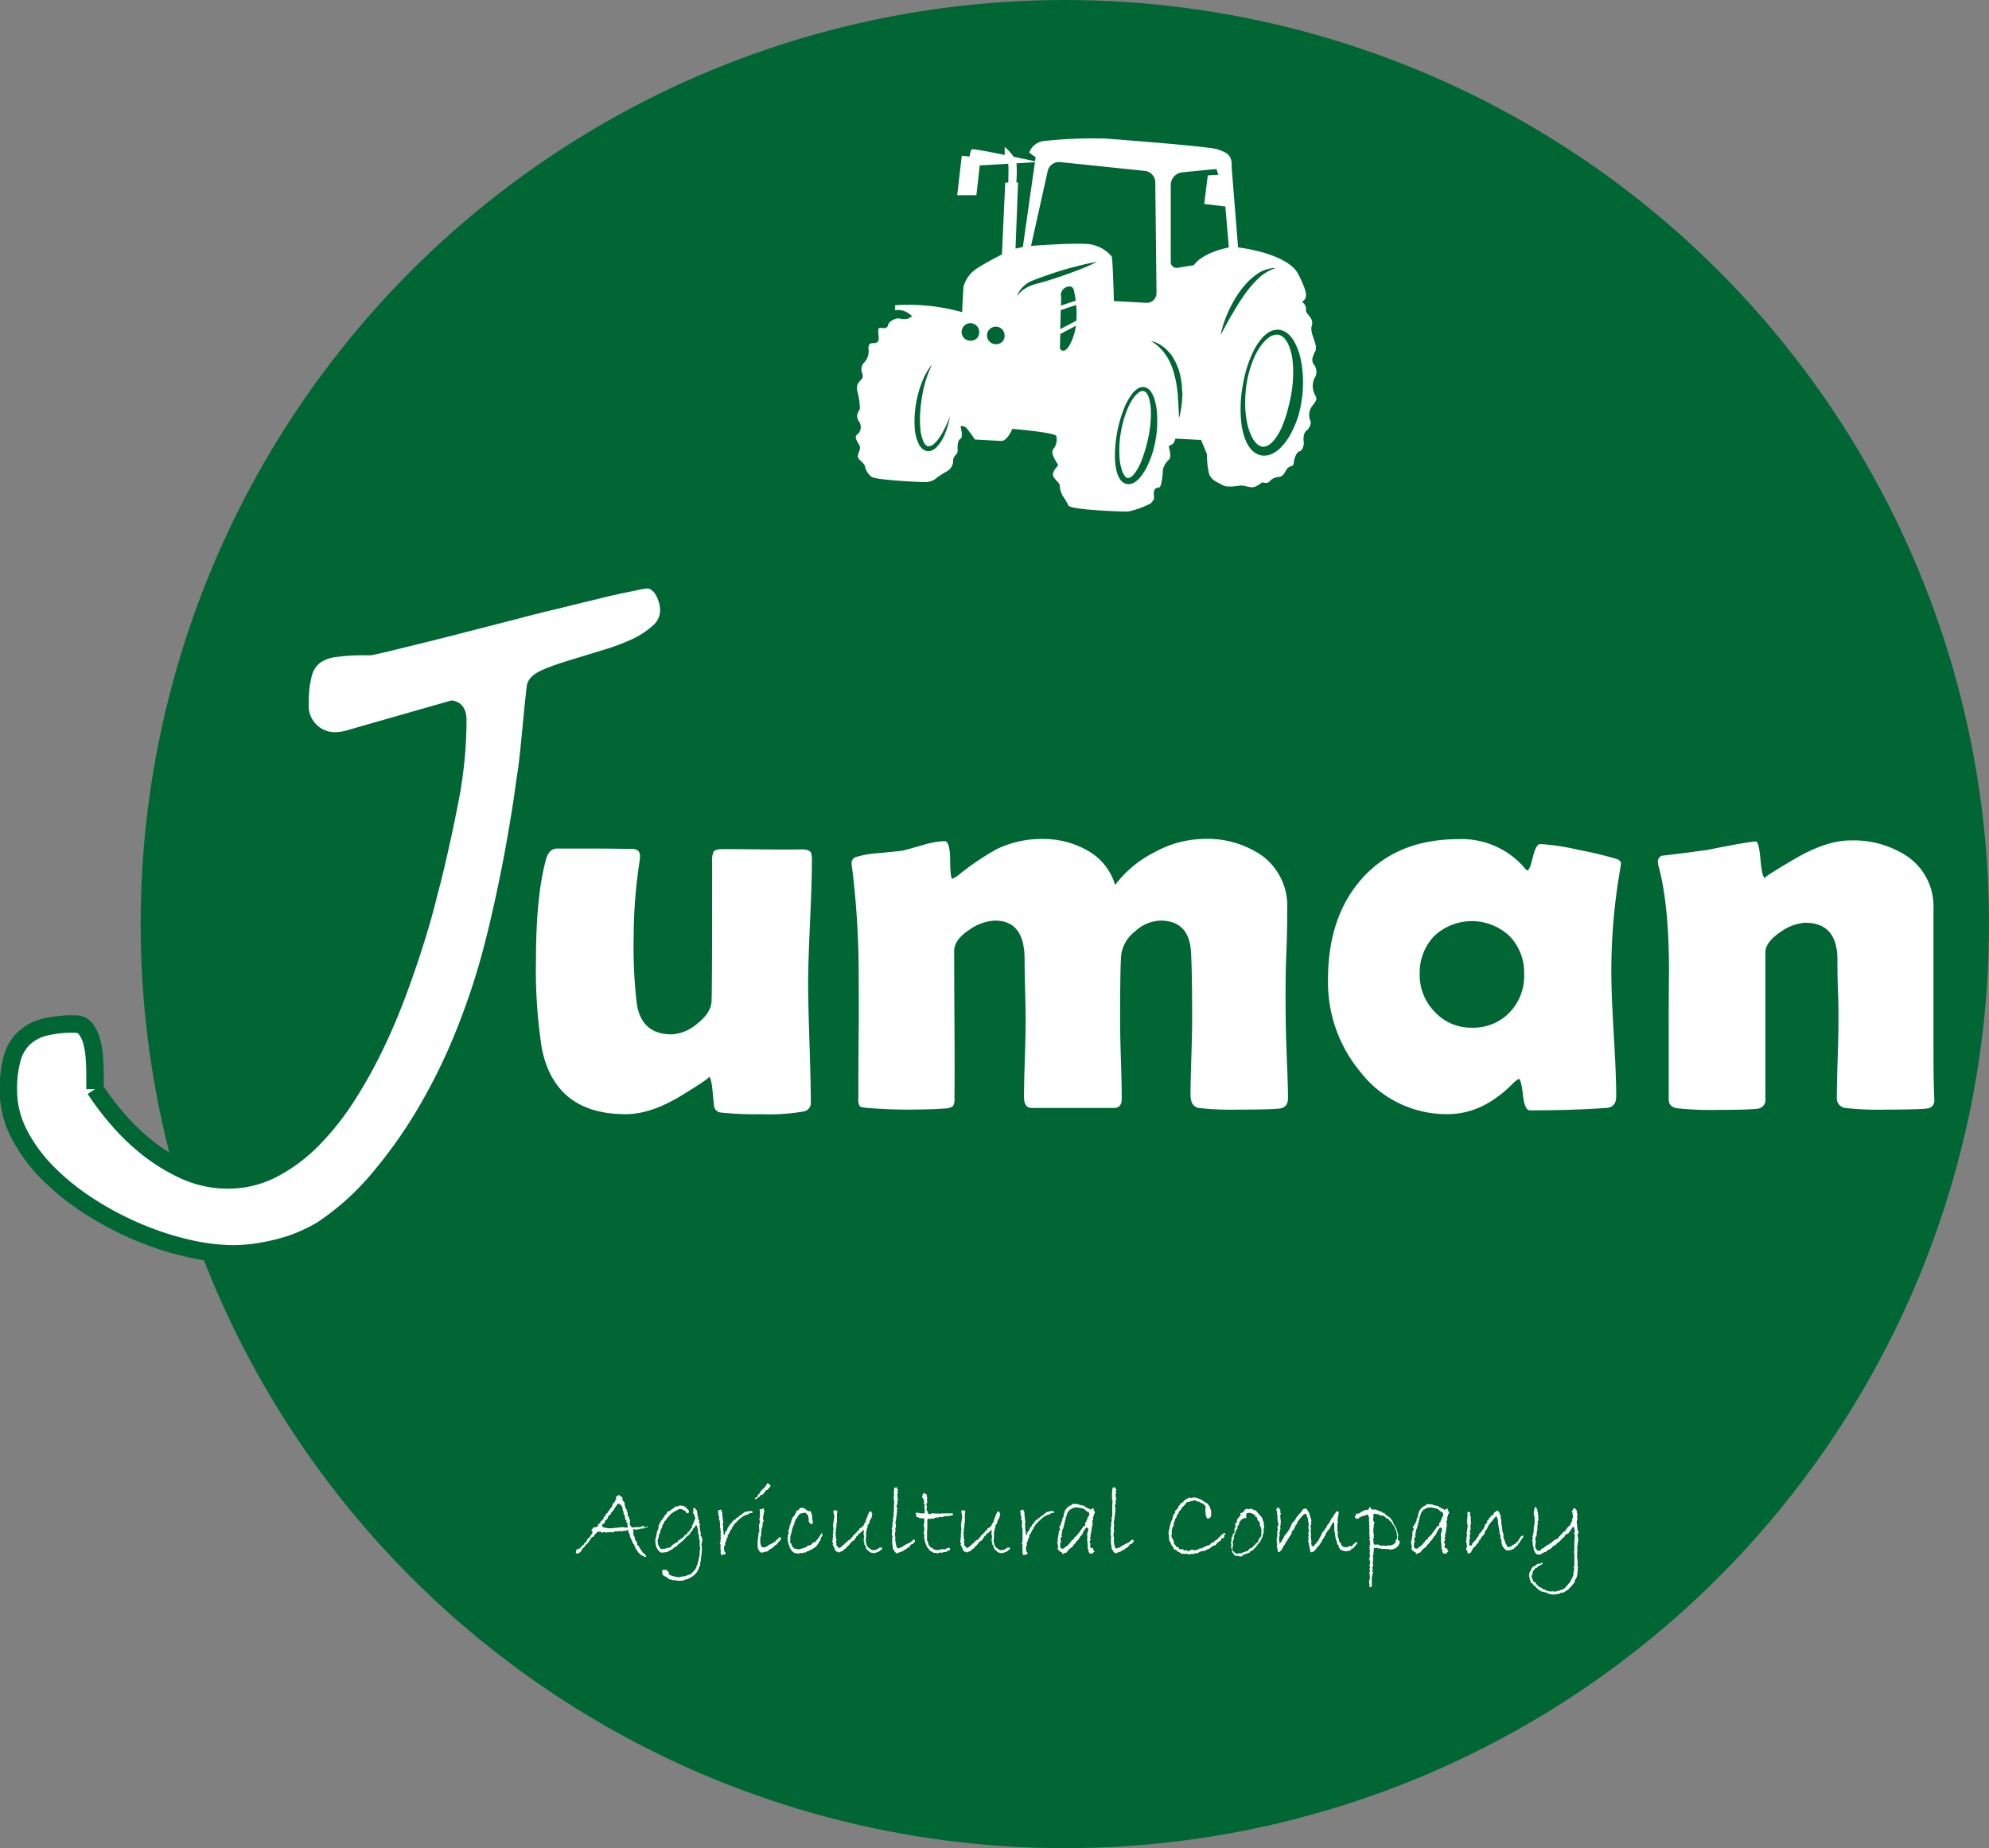 <svg id="Calque_1" data-name="Calque 1" xmlns="http://www.w3.org/2000/svg" viewBox="0 0 342.11 317.91"><rect x="0" y="0" width="342.11" height="317.91" fill="#808080" stroke="none"/><defs><style>.cls-1{fill:#063;}.cls-2,.cls-3{fill:#fff;}.cls-2{stroke:#063;stroke-miterlimit:10;stroke-width:3px;}</style></defs><circle class="cls-1" cx="183.15" cy="158.96" r="158.96"/><path class="cls-2" d="M131.45,438.15a2.12,2.12,0,0,1,1.79.88,6.23,6.23,0,0,1,1,2.15,14.23,14.23,0,0,1,.45,2.75c.08,1,.11,1.9.11,2.74v2.68a46.59,46.59,0,0,0,3.77,5,37.83,37.83,0,0,0,5.25,5.08,31.25,31.25,0,0,0,6.45,3.95,17.9,17.9,0,0,0,7.44,1.58,16.67,16.67,0,0,0,7.93-2,27.79,27.79,0,0,0,6.87-5.25,46.19,46.19,0,0,0,5.85-7.51,80.42,80.42,0,0,0,4.83-8.78c1.44-3,2.7-6.05,3.81-9.05s2.05-5.78,2.85-8.32,1.44-4.74,1.91-6.59.8-3.14,1-3.84q1.84-7.49,3.14-14.31a71.75,71.75,0,0,0,1.3-13.47c0-1.08-.32-1.69-1-1.83L178.75,389a9,9,0,0,1-2.4.43,6,6,0,0,1-6.27-6.56,18.18,18.18,0,0,1,.59-5.11,5.65,5.65,0,0,1,1.91-2.93,7.47,7.47,0,0,1,3.42-1.3,35.5,35.5,0,0,1,5.14-.32h1c1.13-.23,2.57-.56,4.33-1l5.89-1.45c2.16-.54,4.47-1.13,6.91-1.76l7.4-1.9q3.74-1,7.44-1.87c2.46-.61,4.78-1.18,6.94-1.69q.21-.07,1.41-.36l2.68-.6L228,362a11.18,11.18,0,0,1,1.76-.29,2.65,2.65,0,0,1,1.55.5,4.13,4.13,0,0,1,1.16,1.23,6.5,6.5,0,0,1,.74,1.69,6.36,6.36,0,0,1,.29,1.8,4.93,4.93,0,0,1-1.62,3.67,15.72,15.72,0,0,1-4.09,2.71,39.17,39.17,0,0,1-5.4,2L216.88,377c-1.69.52-3.14,1-4.33,1.52s-1.87,1-2,1.65c-.24,2.07-.47,4.37-.71,6.91s-.49,5-.77,7.26c-.1.56-.3,1.93-.6,4.09s-.73,4.79-1.27,7.89-1.2,6.5-2,10.19-1.66,7.32-2.65,10.89a121.78,121.78,0,0,1-4.26,12.48,99.65,99.65,0,0,1-6.28,12.9,82.09,82.09,0,0,1-8.21,11.73,45.82,45.82,0,0,1-9.94,9,27.6,27.6,0,0,1-3,1.55,25.43,25.43,0,0,1-3.7,1.34,37.52,37.52,0,0,1-4.23.92,28.66,28.66,0,0,1-4.4.35,35.14,35.14,0,0,1-7.93-1,50.78,50.78,0,0,1-8.57-2.82,54.78,54.78,0,0,1-8.28-4.4,42.08,42.08,0,0,1-7.09-5.71,27.28,27.28,0,0,1-4.93-6.73,16.43,16.43,0,0,1-1.83-7.55,19.8,19.8,0,0,1,.6-5.21,7.74,7.74,0,0,1,1.93-3.53,8.08,8.08,0,0,1,3.56-2A20,20,0,0,1,131.45,438.15Z" transform="translate(-118.46 -261.99)"/><path class="cls-3" d="M340,450.85c0,1.09-.47,1.7-1.4,1.82s-3.23.19-6.89.19a52,52,0,0,1-7.08-.28c-.93-.19-1.4-.95-1.4-2.29s.05-3.56.14-6.4.14-5,.14-6.4c0-5.44-.06-9.3-.19-11.6-.18-3.69-1.94-5.54-5.26-5.54a6.7,6.7,0,0,0-4.35,1.84,6.13,6.13,0,0,0-2.4,4.07q-.19,2-.19,11.46,0,2.19.14,6.64t.14,6.68c0,1-.45,1.54-1.35,1.54H295.9c-.87,0-1.31-.64-1.31-1.91q0-2.19.14-6.57c.1-2.92.14-5.12.14-6.61q0-1.73-.09-5.22c-.06-2.33-.09-4.08-.09-5.26,0-4.44-1.7-6.66-5.08-6.66a8.11,8.11,0,0,0-4.42,1.58q-2.61,1.72-2.61,3.63,0,4.24.05,12.67t0,12.62a2.32,2.32,0,0,1-.28,1.45,2.65,2.65,0,0,1-1.44.37c-1.4.12-3.6.19-6.61.19-2,0-4.18-.1-6.66-.28-.75-.07-1.19-.17-1.33-.33a2.67,2.67,0,0,1-.21-1.4c0-2.48,0-6.2.05-11.15s0-8.67,0-11.16a148,148,0,0,0-1.12-17.18,5.73,5.73,0,0,1-.09-.84,1.06,1.06,0,0,1,.65-1.07,16.17,16.17,0,0,1,3.87-.7c2.33-.22,3.71-.35,4.14-.42s1.54-.39,3.68-1a14.32,14.32,0,0,1,3.68-.65q.88,0,.93,3.24c0,2.16.16,3.24.38,3.24a5.19,5.19,0,0,0,1.07-.66,44.46,44.46,0,0,1,6.61-4.47,17.69,17.69,0,0,1,7.78-1.72,15.23,15.23,0,0,1,7.64,1.91,10,10,0,0,1,4.89,6,19.46,19.46,0,0,1,6.8-5.64,18,18,0,0,1,8.42-2.28,16.54,16.54,0,0,1,10,2.84,10.7,10.7,0,0,1,4.38,9.18c0,1.64,0,4.12-.14,7.42s-.14,5.79-.14,7.43c0,2,0,4.9.14,8.83S340,448.9,340,450.85Z" transform="translate(-118.46 -261.99)"/><path class="cls-3" d="M395.61,429.29c0,2.39.14,5.95.42,10.66s.42,8.26.42,10.62c0,1.25-.55,1.91-1.63,2q-5.77.42-13.23.42c-.59,0-1-.9-1.19-2.68s-.44-2.7-.72-2.73a4.68,4.68,0,0,0-1,.79q-5.2,5.26-11.17,5.27a18.74,18.74,0,0,1-15-7.18,24.12,24.12,0,0,1-5.63-16q0-10.76,5.82-17.32,6.06-6.79,16.58-6.8a14.22,14.22,0,0,1,11.55,5.12q.18.24.33.24c.28,0,.59-.76.95-2.26s.78-2.26,1.28-2.26a40.08,40.08,0,0,1,6.57,1,64.69,64.69,0,0,1,6.61,1.58c.47.19.7.43.7.74a9.09,9.09,0,0,1-.14,1A102.79,102.79,0,0,0,395.61,429.29Zm-15,.28a9,9,0,0,0-2.49-6.54,9.45,9.45,0,0,0-13,0,9.11,9.11,0,0,0-2.47,6.57,9,9,0,0,0,2.61,6.47,8.48,8.48,0,0,0,6.33,2.7,8.66,8.66,0,0,0,6.48-2.58A9,9,0,0,0,380.61,429.57Z" transform="translate(-118.46 -261.99)"/><path class="cls-3" d="M451.17,451.23a1.33,1.33,0,0,1-1.3,1.44c-.87.12-3.14.19-6.8.19a54.24,54.24,0,0,1-7.27-.28,1.7,1.7,0,0,1-1.4-1.91q0-2.19.14-6.62c.1-2.95.14-5.17.14-6.66,0-1.14,0-2.86-.09-5.14s-.09-4-.09-5.15q0-6.37-5.54-6.38a8.1,8.1,0,0,0-4.24,1.58q-2.61,1.77-2.61,3.5V451a1.52,1.52,0,0,1-1.44,1.72c-1.09.12-3.31.19-6.66.19a55.27,55.27,0,0,1-7.08-.28c-1-.16-1.45-.67-1.45-1.54q0-3.63,0-11t.05-11q0-11.6-1.82-18.21a3.43,3.43,0,0,1-.09-.69,1,1,0,0,1,.7-1q2.92-.33,7.82-1c4.94-1,7.71-1.45,8.34-1.45.34,0,.6,1.05.79,3.15s.45,3.14.79,3.14q-.51,0,5-3.24c3.67-2.16,6.9-3.23,9.66-3.23a16.72,16.72,0,0,1,9.87,2.79,10.42,10.42,0,0,1,4.43,8.94v14.86q0,3,0,9.06T451.17,451.23Z" transform="translate(-118.46 -261.99)"/><path class="cls-3" d="M258.11,410c0,2.34-.11,5.86-.32,10.54s-.33,8.2-.33,10.55.08,5.7.23,10.26.23,8,.23,10.21a1.5,1.5,0,0,1-1.15,1.61,35.08,35.08,0,0,1-7.4.48,56.92,56.92,0,0,1-7-.29,1.31,1.31,0,0,1-1.1-1.14l-.28-2.85c-.15-1.45-.37-2.18-.64-2.18.43,0-1.12,1.07-4.65,3.23s-6.72,3.23-9.61,3.23q-12.18,0-14.44-11.35a87.5,87.5,0,0,1-1-15.3q0-10.83,1.7-17.1c.34-1.29,1-1.94,1.89-1.94q2.12,0,6.44,0c2.88,0,5,.05,6.44.05.95,0,1.42.41,1.42,1.24a8,8,0,0,1-.09,1,87.79,87.79,0,0,0-1,13.11A81.65,81.65,0,0,0,228,434.7q.82,5.22,6,5.22a7.34,7.34,0,0,0,4.39-1.85q2.37-1.86,2.46-3.85.1-1.75.1-23.84a3.94,3.94,0,0,1,.23-1.85q.27-.48,1.65-.48,2.25,0,6.78.05t6.79,0c.92,0,1.45.23,1.61.71A5.29,5.29,0,0,1,258.11,410Z" transform="translate(-118.46 -261.99)"/><path class="cls-3" d="M229.85,524.61a.17.17,0,0,1-.12.18l-.29-.09-.33.25-.38-.05a.9.9,0,0,1-.5.16q-.21,0-.27.09a1.13,1.13,0,0,0-.41-.09c-.13,0-.21,0-.24.13a.38.38,0,0,0,.13.16l-.05.18.05.61.23.34,0,.33.4.58-.06.26.27.25.41.71a2.26,2.26,0,0,1,.38.53l.33.17.12.28.13.1-.24.17-.29-.22H229l-.24-.19h-.18l-.16-.31-.18-.08a2.24,2.24,0,0,0-.46-.67v-.18l-.17-.15,0-.28-.27-.29-.38-.9-.12-.16-.06-.45a2.17,2.17,0,0,0-.23-.41v-.38h-.21l-.24.16-.36-.07-.25.15-.09-.08-.2.12,0-.12a.48.48,0,0,0-.18,0,.93.93,0,0,1-.29.05l-.23,0h-.31l-.31.21-.32-.07-.45,0v.09l-.16-.09-.22.12-.16-.12h-.29l-.29.12-.24-.25-.12.1-.25-.1a2.64,2.64,0,0,0-.83.92l-.29.07a11.2,11.2,0,0,1-.77,1.12l-.16.09-.5.65h-.1l-.43.7-.47.29-.36-.1.07-.15v-.26l.14-.16-.07-.12.33,0,.22-.13a.6.6,0,0,0,.36-.45.51.51,0,0,0,.43-.41,1.22,1.22,0,0,0,.58-.81l.25-.09.58-.9v-.26a.57.57,0,0,1-.19-.26l.35-.31v-.13l.41,0,.24-.14,0,.07.24-.32c-.06,0-.08,0-.08-.08s.08-.1.25-.21l.07.1a1.35,1.35,0,0,1,.19-.51l-.06,0,.21,0,.07-.23c.15,0,.22-.08.22-.19V523c.29-.25.44-.47.44-.68v0l.23,0L223,522l.12,0,.18-.37.13.08-.09-.19c.17,0,.27-.13.29-.34l.12.07v-.36h.12v-.26l.21-.18a.62.62,0,0,0,.21-.39l.2-.2-.12-.28c.16-.22.32-.33.46-.33h0l.1-.16.13.18a.7.7,0,0,0,.15.12l.3.15,0,.45a1,1,0,0,1,.23.36l.15.06,0,.39.14.54.24.41.16.58,0,.38.26.34-.07.14.19.22v.27l0,.25a.32.32,0,0,1-.07.18c.18.43.39.65.63.65l.34-.07h.41a1.56,1.56,0,0,0,.33,0,.57.57,0,0,0,.36-.11c.08-.07.13-.1.16-.1a1.17,1.17,0,0,1,.32.16Zm-3.42-.45a.76.76,0,0,0-.29-.4l.1-.25-.24-.12-.07-.69-.22-.34,0-.29-.12-.25v-.09h-.05l0-.39a.39.39,0,0,0-.09-.19l-.13-.2a.61.61,0,0,0-.14-.13l-.34-.18-.2.1-.13.21-.43.62-.1.2a3.32,3.32,0,0,1-.42.46l-.07.29-.38.2c-.09.46-.27.72-.54.79l-.17.54-.36.14v.19l-.05.23a1.71,1.71,0,0,1,.45.18l.22,0,.36.09a.41.41,0,0,0,.16,0,1,1,0,0,0,.25,0h.07l.14,0a.78.78,0,0,0,.21,0l.23-.06.71-.05.57-.08c.37,0,.6.08.7.08.28,0,.41-.06.41-.18a.57.57,0,0,0-.15-.31Z" transform="translate(-118.46 -261.99)"/><path class="cls-3" d="M239.29,526.81l-.15.68,0,.16-.07.09a.79.79,0,0,1,.11.38l0,.18,0,.36a6.24,6.24,0,0,1-.08.85c-.05.35-.08.58-.09.7l0,.26a2.07,2.07,0,0,1-.19.49h.09l0,.27-.11.14a1.24,1.24,0,0,0-.12.3,1.59,1.59,0,0,1-.15.39c-.06.11-.13.23-.22.37a1.58,1.58,0,0,1-.31.36l-.47.4-.27.13a.6.6,0,0,1-.33.18l-.09.11-.65.12h0l0,.06a1.46,1.46,0,0,1-.58.11h-.64l-.47-.11-.29.06-.13-.12-.52-.07-.21-.19a2.31,2.31,0,0,0-.45-.29.86.86,0,0,1-.57-.58l.07-.09-.07-.33a.19.19,0,0,1,.15-.08c0-.05.07-.07.11-.07l.21,0,.42.05,0,.19a.5.5,0,0,1,.26.1.28.28,0,0,1,0,.15l0,.09c0,.14.05.21.16.23s0,.12,0,.12l.12,0,.76.24.2,0,0,.07H235a.89.89,0,0,1,.31.06,2.17,2.17,0,0,1,.95-.2.65.65,0,0,0,.29-.14c.22,0,.35-.08.4-.15H237a.35.35,0,0,0,.17,0,.49.49,0,0,0,.15-.1l.6-.64.34-.51,0-.24.2-.29,0-.27.1-.22.1-.53.14-.53V529a1.39,1.39,0,0,1,.13-.65l-.12-.39V527l-.12-.34v-.54l-.16-.38,0-.61-.22-.67a.21.21,0,0,0-.13-.05c-.07,0-.15.06-.23.18l0,.18-.24.11-.14.34-.22.23-.33.53-.43.3-.51.58q-.22.21-.42.36c-.12.11-.25.21-.38.31a1.23,1.23,0,0,0-.24.2l-.08.13a1,1,0,0,1-.24.18l-.29.13-.16.17a1.86,1.86,0,0,1-.39.25.24.24,0,0,1-.23.12h-.05a1.16,1.16,0,0,1-.79.31l-.25,0-.15.09a1,1,0,0,0-.38-.09,2.43,2.43,0,0,1-.74-1.08l-.11-.7,0-.45.2-.69,0-.21.07-.3a1.94,1.94,0,0,1,.17-.45,1,1,0,0,0,.11-.44v-.29l.37-.7.1-.13a2.78,2.78,0,0,0,.31-.47l.19-.21a.87.87,0,0,1,.3-.42.63.63,0,0,0,.23-.41.61.61,0,0,1,.37-.16.49.49,0,0,0,.38-.34l.13,0,.32-.23a.46.46,0,0,1,.33-.2.43.43,0,0,1,.14,0l.53-.2.33.07h.24l.18.13h.11a2,2,0,0,0,.34.37,2.49,2.49,0,0,1,.34.36.77.77,0,0,1-.11.42h-.28l-.24-.38c-.22-.09-.34-.16-.38-.23l-.09,0a1,1,0,0,0-.37-.12,1,1,0,0,0-.62.24l-.12,0,0,.13h-.16l-.23.05c-.07.17-.17.25-.31.25a1.44,1.44,0,0,1-.34.29l-.11.23-.17,0V523h-.16l-.29.5-.24.17-.1.32-.25.38a1.13,1.13,0,0,0-.06.41l-.19.21-.21.81-.17.2v.33l-.22.74.08.24,0,.35a.55.55,0,0,1,.14.27.34.34,0,0,0,.19.25l.05.18a.54.54,0,0,1,.24.11.57.57,0,0,1,.25-.06l.18,0,.22,0c.08-.1.36-.17.86-.23.06-.06.13-.15.21-.25a.85.85,0,0,1,.24-.23l.3-.2a1.68,1.68,0,0,1,.26-.15c.21-.05.31-.17.31-.34.3-.11.46-.24.5-.37l.14,0a.83.83,0,0,0,.19-.14,3.05,3.05,0,0,0,.4-.52l.11.07.07-.16.2-.07a.22.22,0,0,1,0-.09.3.3,0,0,1,.1-.22l.13,0a.16.16,0,0,0,.08-.1l.06-.13.35-.45h.07l0-.36a4.28,4.28,0,0,0,.48-1.15l.13,0-.09-.28-.06-.29a.85.85,0,0,0-.12-.27l-.18-.31.11-.28-.08-.33c.06-.12.13-.18.2-.18l.1,0a1.38,1.38,0,0,1,.19.3l.18.09,0,.33.08.23a.77.77,0,0,1,0,.19.73.73,0,0,0,.07.25.86.86,0,0,1,.06.25s0,.07-.06.07a1.8,1.8,0,0,0,.23.46l-.05.36a.92.92,0,0,1,.2.33.35.35,0,0,1-.11.22l0,.23.13,0-.06.24.07.46a1,1,0,0,1,.09.4l0,0a1.22,1.22,0,0,0,0,.42l.12.09Z" transform="translate(-118.46 -261.99)"/><path class="cls-3" d="M247.91,522l0,.21-.53.08-.34.25-.23,0-.29.17-.29.13a1.11,1.11,0,0,1-.34.23v.09l-.27.13-.18.29h-.2l-.09.28-.2.13a.55.55,0,0,0-.2.2l-.17.32c-.14.07-.22.23-.24.49l-.09,0,0,.12-.14.08-.12.31a.82.82,0,0,0-.19.41l-.17.07v.38a.77.77,0,0,0-.09.2l0,.06-.18.07.05.14a2.18,2.18,0,0,1-.27.65l.09.23L243,528a1,1,0,0,1,0,.27l0,.29.08.32.08.1.13.13a.8.8,0,0,1-.22.31l-.23-.09,0,.16-.39-.07v-.24l-.06-.15.06-.29-.06-.13,0-.61,0-.42c-.08,0-.12-.06-.12-.1a.43.43,0,0,1,.12-.22V527a2.28,2.28,0,0,0,0-.3l.07-.09-.07-.34.05-.28-.05-.16.05-.49-.09-.14.05-.16-.1-.36,0-.29a2.5,2.5,0,0,0,0-.32l0-.09-.1-.61-.14-.09.14-.31a1,1,0,0,1-.19-.6v-.24a.44.44,0,0,1-.1-.17,1,1,0,0,1,.44-.29l.14,0a.88.88,0,0,0,.19.42l0,.45.18,1.36a.31.31,0,0,1-.11.23l.09.38,0,.28,0,.29,0,.22.13.28-.08.05.06.41.14,0,.06-.35a1.27,1.27,0,0,1,.21-.32.57.57,0,0,0,.23-.45v-.1l.12-.06s0,0,0-.06,0-.07.06-.07h.06l.1-.35.27-.19,0-.1h.12l0-.2.27-.13,0-.22.26,0a.89.89,0,0,0,.26-.34l.17,0a1.72,1.72,0,0,1,.32-.32.1.1,0,0,0,.09-.06l.29-.15.07-.14.16-.08a1.54,1.54,0,0,1,.63-.35H247a.37.37,0,0,0,.26-.09l.15.06a.4.4,0,0,1,.21-.09C247.78,522,247.9,522,247.91,522Z" transform="translate(-118.46 -261.99)"/><path class="cls-3" d="M251,517.63a.71.71,0,0,1-.3.3V518l-.16.18c0,.07-.1.1-.14.1l-.1,0-.48.58-.13.19-.43.13-.22.33-.2.09a1.56,1.56,0,0,0-.39.34l-.11-.07,0-.22.42-.18c0-.3.13-.46.22-.5s.14-.06.14-.08v-.07l.08-.05,0,0,0-.13h.07l-.07-.16h.28v-.26l.14,0,.08-.14.15-.06.13-.23s.08,0,.1-.11h.11l0-.18a.69.69,0,0,0,.22-.36A.69.69,0,0,1,251,517.63Zm1.79,9,0,.18-.16.12-.07.22-.25.07a.87.87,0,0,1-.26.45l-.22.08-.19.21a1.51,1.51,0,0,0-.31.32h-.12a.51.51,0,0,1-.39.21,1.83,1.83,0,0,0-.22.28,1,1,0,0,1-.34.13l-.26,0-.07.11h-.29l-.16.12-.45-.33-.25-.58,0-.93,0-.19.17-1.48.12-.08-.05-.93a1.06,1.06,0,0,1,0-.31,1.92,1.92,0,0,0,.1-.4l.07,0a1,1,0,0,0-.13-.5l.07-.24v-.33l.09-.12a2.15,2.15,0,0,0-.06-.29,1,1,0,0,1,0-.17c0-.1,0-.15.07-.15s0,0,0,0a1.38,1.38,0,0,1-.12-.36c0-.09,0-.13.12-.13a.33.33,0,0,1,.12,0,.34.34,0,0,0,.14,0l.08,0c0-.1.05-.15.13-.15s.11,0,.12,0,0,.14,0,.34l.2.09-.16.2-.19,1.15.15.29a.41.41,0,0,1-.16.34l-.06.23.06.2-.21.74v.09l-.08.6v.43l-.14.29,0,.25,0,.41a1.89,1.89,0,0,0,.15.81v.09l.15.11.19,0,.21.08.25-.12a.82.82,0,0,1,.31-.13l.13-.12,0,0,.11-.14.18,0a1,1,0,0,1,.45-.24.3.3,0,0,1,.25-.14l.11-.17.2,0,0-.19h.08l0-.1.38-.19,0-.22.35,0Z" transform="translate(-118.46 -261.99)"/><path class="cls-3" d="M259.92,526.19l-.29.31a.78.78,0,0,1,0,.24.66.66,0,0,1-.06.2,1,1,0,0,1-.13.16,2.1,2.1,0,0,0-.18.31,1.94,1.94,0,0,1-.21.34,3.33,3.33,0,0,1-.25.28,2.37,2.37,0,0,1-.3.23,1.74,1.74,0,0,0-.44.31l-.15,0a1.16,1.16,0,0,0-.34.22l-.2,0-.41.3-.14-.08-.38.17-.36-.09-.11.13-.22,0-.21,0-.06-.06-.25,0a.71.71,0,0,1-.25-.11l-.29-.24-.26-.4a.65.65,0,0,1-.19-.48v-.07l-.19-.31v-.27l-.08-.11,0-.36-.07-.29.12-.28-.08-.13.18-.29-.05-.38,0-.16a.75.75,0,0,1,.17-.36l0-.41.13-.11-.05-.11.12-.18a6.29,6.29,0,0,1,.38-1.13l.31-.31.09-.22.14-.24a1,1,0,0,1,.18-.4.56.56,0,0,0,.36-.15q0-.3.54-.3a1.52,1.52,0,0,1,.34.09.51.51,0,0,1,.34.29c.18,0,.27.07.27.19l.52,0,0,.17.11.12,0,.21.13.17,0,.23,0,.13,0,.36.09.12v.19l.05.38-.36.19-.37-.45,0-.58-.07-.21v-.22l-.21-.25a1.6,1.6,0,0,0-.41-.32l-.24.11h-.22a.77.77,0,0,0-.38.14,1.69,1.69,0,0,0-.41.53,1.48,1.48,0,0,1-.38.49l0,.26-.15.12v.36l-.17.24-.07.25a1.4,1.4,0,0,0-.15.42q0,.23-.09.24l0,.29-.16.38,0,.27-.07,0V527h0l0,.16-.08.07.26.31a1,1,0,0,1,.1.29l-.06,0,.19.26.14.05,0,.18,1,.22a.31.31,0,0,1,.22-.13l.19,0a.47.47,0,0,1,.24-.12l.14,0,.12-.07a.73.73,0,0,1,.34-.09c.1-.2.23-.3.38-.3h.14c.31-.12.46-.24.46-.34a.37.37,0,0,1,.38-.19h.07c.49-.55.72-.84.7-.89a1.13,1.13,0,0,0,.31-.5l.16-.11v-.23C259.87,525.77,259.92,525.93,259.92,526.19Z" transform="translate(-118.46 -261.99)"/><path class="cls-3" d="M269.75,528.19H270c.13,0,.19,0,.19.14s-.06.17-.19.27l-.13.07-.09.1a1.31,1.31,0,0,1-.31.19l-.29.09c-.07.07-.26.1-.59.1l-.26-.07a.85.85,0,0,1-.28-.12l-.59-.53-.13-.55-.18-.17v-.09a.88.88,0,0,0-.12-.46l0-.43c0-.21.07-.34.07-.38a.83.83,0,0,0-.11-.4l.06-.8-.21.1-.12.19-.17.12a.48.48,0,0,0-.17.21l-.16,0a.45.45,0,0,0-.2.36.56.56,0,0,0-.34.31,1,1,0,0,1-.27.41.8.8,0,0,1-.31.25.38.38,0,0,0-.16.11l-.52.63h-.06l-.42.5-.33.19-.15.23a4.78,4.78,0,0,0-.74.3l-.27-.17h-.12c-.07,0-.11,0-.11-.09a.31.31,0,0,1,0-.11l-.19-.1a.38.38,0,0,1,.06-.19l-.23-.23.14-.18h-.2l-.13-.34.13-.11-.16-.24c0-.29,0-.44.06-.46v-.31a1.28,1.28,0,0,1,.09-.38l-.14-.1a.69.69,0,0,0,.14-.35.7.7,0,0,0-.08-.29c.07,0,.1-.12.1-.28a1.06,1.06,0,0,0,0-.23l-.07-.6.22-1.26c0-.22,0-.44-.09-.68l-.07-.31c0-.19.1-.28.3-.28l.27.07.13.16-.08.37,0,.91,0,.57-.12.29.07.18-.07.27v.24c-.05,0-.06,0-.05.11a.36.36,0,0,1,0,.11.35.35,0,0,1-.07.21l.12.15-.17.22.1.16-.05.24.05.29v.34l.11.13-.09.43a.56.56,0,0,0,.11.27l-.06.19.09.26a1.74,1.74,0,0,1,.38.34.6.6,0,0,0,.34-.18,2.52,2.52,0,0,1,.38-.3s0,0-.07,0c.19-.09.29-.19.29-.29a1.11,1.11,0,0,0,.29-.07l0-.22.18-.07a1,1,0,0,1,.6-.34l0-.18.32-.27a.37.37,0,0,1,.38-.36l.07-.24.16-.07.23-.34h.11v-.11l.17-.09.1-.25a3.26,3.26,0,0,1,.43-.2l.07-.2.14,0v-.11l.07,0c0-.29.13-.43.3-.43l-.05-.06.33-1h.08v-.24h0s.14-.22.31-.66l.32,0,0,.07.18.34-.14.67-.27.4-.18.66-.23.16v.4l-.13.25,0,.29-.12.13,0,.79-.07,1,.06.11,0,.14h.05v.27a1.56,1.56,0,0,1,.29.54l.26.06.05.16a4.43,4.43,0,0,1,.43.2l.24,0,.19,0,.28-.11A1.82,1.82,0,0,0,269.75,528.19Z" transform="translate(-118.46 -261.99)"/><path class="cls-3" d="M275.72,526.86a.22.22,0,0,1,.11.16c0,.15,0,.23-.11.25-.14.23-.29.34-.43.34s-.2.26-.59.6a.45.45,0,0,0-.23.1l-.25.23a.31.31,0,0,0-.32.21l-.18,0-.07,0,0,.14h-.05a1.07,1.07,0,0,0-.38.11l-.31.12-.18.07h-.13l-.1-.15-.17-.15a1.65,1.65,0,0,0-.27-.47L272,528v-.21l-.08-.12V526.5a.27.27,0,0,0,.06-.14.64.64,0,0,0-.13-.33c.05-.5.07-.77.07-.82a.48.48,0,0,0-.14-.33l.14-.07.06-.69,0-.29.13-.32-.09-.36a.75.75,0,0,0,.15-.47v-.59l.05-.15,0-.87.05-.87a1.42,1.42,0,0,1-.08-.68l.05-.55-.05-.19.08-.82.21-.08.14-.06.07,0,.09.29.18.16-.13.18v.07a.49.49,0,0,0,.06.22c0,.2-.06.3-.13.3l.05.1a3,3,0,0,0,.1.75l-.15.47.11.16a1.39,1.39,0,0,0-.2.68.2.2,0,0,0,.16.22l-.13.34a1,1,0,0,1,.08.22.62.62,0,0,1-.08.23l0,.21-.09.58v.28a2.59,2.59,0,0,1-.15.57l.09.38-.05.68-.1.07.12.22-.08.34-.07.54.07.13-.07,0a.74.74,0,0,1,.11.43.53.53,0,0,1-.08.22l.08.2,0,.27.08.19,0,.15.19.59.22.09a1.25,1.25,0,0,1,.42-.16l.1,0,.25-.21a.65.65,0,0,1,.22-.1.36.36,0,0,1,.31-.17l.08-.1.14,0,0-.09.18,0,.16-.13.18-.05.17-.16a1.56,1.56,0,0,1,.28-.22s0-.09.11-.13a.1.1,0,0,0,.07,0A.36.36,0,0,0,275.72,526.86Z" transform="translate(-118.46 -261.99)"/><path class="cls-3" d="M278.72,522.31l1.23.05,1.19-.05h1.06c.13,0,.19.05.19.15s-.1.21-.29.24a.33.33,0,0,0-.15,0,.34.34,0,0,0-.23.08l-.25,0-.49,0a1.37,1.37,0,0,1-.66.18l-.35-.06-.17.17h-.17v-.11l-.31.14h-.16l-.05.16a2.94,2.94,0,0,0-.53-.07c0,.07,0,.11-.08.11s-.06,0-.11-.07l-.25,0-.18.19,0,.88,0,.52-.05.68,0,.76,0,.36v.32l.21.45v.08a.79.79,0,0,0,.36.59l.05.15.33.07.24.25.66.12.88-.2.26.08.62-.29.24,0a.33.33,0,0,1,.12.23c0,.08-.07.18-.23.29l-.13-.06-.28.24-.6.07-.2.12-.21-.12a1.28,1.28,0,0,1-.63.16l-.36-.07h-.2l-.65-.38-.3-.43-.22-.24-.32-.86-.15-.81.08-.32-.15-.18.07-.2-.07-.33.18-.14-.07-.16,0-.21-.08-.24,0-.34,0-.18.08-.05v-.65q-.06-.24-.15-.24a.13.13,0,0,0-.11.07l-.2-.09-.28.07-.29-.21h-.15q-.21,0-.21-.24l0-.27-.13-.09.08-.16.26,0,.2,0,.29.09h.76l0-.41v-.41l-.12-.31.14-.11a.66.66,0,0,0,0-.13.22.22,0,0,0-.14-.19l0-.7-.15-.22,0-.16c-.12,0-.18-.07-.18-.14l.12-.48a1.63,1.63,0,0,0,.17-.24,1.92,1.92,0,0,1,.54.3v0l-.07.18a1,1,0,0,1,.12.39v.06a.59.59,0,0,0-.05.25.16.16,0,0,0,.05.14l0,.15,0,.19-.16.26.11.45-.07.54.07.11L278,522l.14.44h.33Z" transform="translate(-118.46 -261.99)"/><path class="cls-3" d="M291.75,528.19H292c.13,0,.19,0,.19.14s-.06.17-.19.27l-.13.07-.09.1a1.61,1.61,0,0,1-.31.19l-.29.09c-.07.07-.26.1-.59.1l-.26-.07a.85.85,0,0,1-.28-.12l-.59-.53-.13-.55-.18-.17v-.09a.88.88,0,0,0-.12-.46l0-.43c0-.21.07-.34.07-.38a.83.83,0,0,0-.11-.4l.05-.8-.2.1-.12.19-.17.12a.42.42,0,0,0-.17.21l-.16,0a.45.45,0,0,0-.2.36.56.56,0,0,0-.34.31,1.16,1.16,0,0,1-.27.41.87.87,0,0,1-.31.25.5.5,0,0,0-.17.11l-.51.63h-.06l-.42.5-.33.19-.15.23a4.78,4.78,0,0,0-.74.3l-.27-.17h-.13c-.07,0-.1,0-.1-.09a.18.18,0,0,1,0-.11l-.19-.1a.38.38,0,0,1,.06-.19l-.23-.23.14-.18h-.2l-.13-.34.13-.11-.16-.24c0-.29,0-.44.06-.46v-.31a1,1,0,0,1,.09-.38l-.15-.1a.64.64,0,0,0,.15-.35.91.91,0,0,0-.08-.29c.07,0,.1-.12.1-.28a1.06,1.06,0,0,0,0-.23l-.07-.6.21-1.26a5.69,5.69,0,0,0-.08-.68l-.07-.31c0-.19.1-.28.3-.28l.27.07.13.16-.08.37,0,.91,0,.57-.12.29.07.18-.07.27v.24c-.05,0-.06,0-.05.11a.36.36,0,0,1,0,.11.35.35,0,0,1-.07.21l.12.15-.17.22.1.16-.05.24.05.29v.34l.11.13-.09.43a.53.53,0,0,0,.1.27l-.05.19.09.26a1.74,1.74,0,0,1,.38.34.6.6,0,0,0,.34-.18,2.52,2.52,0,0,1,.38-.3s0,0-.07,0c.19-.09.29-.19.29-.29a1.11,1.11,0,0,0,.29-.07l0-.22.18-.07a.94.94,0,0,1,.6-.34v-.18l.33-.27a.37.37,0,0,1,.38-.36l.07-.24.16-.07.23-.34h.11v-.11l.17-.09.1-.25a3.26,3.26,0,0,1,.43-.2l.07-.2.13,0v-.11l.07,0c0-.29.14-.43.31-.43l-.05-.06.33-1h.08v-.24h0s.14-.22.31-.66l.31,0,0,.07.18.34-.15.67-.26.4-.18.66-.23.16v.4l-.13.25,0,.29-.12.13,0,.79-.07,1,.06.11,0,.14h.05v.27a1.56,1.56,0,0,1,.29.54l.26.06.05.16a4.43,4.43,0,0,1,.43.2l.24,0,.19,0,.28-.11A1.82,1.82,0,0,0,291.75,528.19Z" transform="translate(-118.46 -261.99)"/><path class="cls-3" d="M299.77,522l0,.21-.53.08-.34.25-.23,0-.29.17-.29.13a1,1,0,0,1-.34.23v.09l-.26.13-.19.29h-.19l-.1.28-.2.13a.52.52,0,0,0-.19.2l-.18.32a.59.59,0,0,0-.24.49l-.08,0,0,.12-.13.08-.12.31a.87.87,0,0,0-.2.41l-.17.07v.38a.55.55,0,0,0-.08.2l0,.06-.17.07.05.14a3,3,0,0,1-.27.65l.08.23-.17.29a1.57,1.57,0,0,1,0,.27l0,.29.08.32a.34.34,0,0,0,.08.1l.13.13a1.08,1.08,0,0,1-.22.31l-.24-.09,0,.16-.4-.07v-.24l-.05-.15.05-.29-.05-.13,0-.61,0-.42c-.08,0-.12-.06-.12-.1a.43.43,0,0,1,.12-.22V527a1.9,1.9,0,0,0,0-.3l.07-.09-.07-.34.05-.28-.05-.16.05-.49-.08-.14.05-.16-.11-.36,0-.29a1.6,1.6,0,0,0,0-.32l.06-.09-.11-.61-.13-.09.13-.31a1,1,0,0,1-.18-.6v-.24a.48.48,0,0,1-.11-.17,1,1,0,0,1,.45-.29l.13,0a1,1,0,0,0,.19.42l0,.45.17,1.36a.3.3,0,0,1-.1.23l.09.38-.06.28.06.29,0,.22.13.28-.08.05.07.41.14,0,.06-.35s.07-.15.21-.32a.6.6,0,0,0,.23-.45v-.1l.11-.06s0,0,.05-.06,0-.07.06-.07h.05l.11-.35.27-.19,0-.1h.12l-.05-.2.27-.13,0-.22.25,0a.8.8,0,0,0,.26-.34l.17,0a1.59,1.59,0,0,1,.33-.32.08.08,0,0,0,.08-.06l.29-.15.07-.14.16-.08a1.5,1.5,0,0,1,.64-.35h.07a.35.35,0,0,0,.25-.09l.16.06a.37.37,0,0,1,.2-.09C299.65,522,299.76,522,299.77,522Z" transform="translate(-118.46 -261.99)"/><path class="cls-3" d="M306.76,528.9l-.25.12-.06.16a1.07,1.07,0,0,0-.27.09l-.09-.06-.13.06-.28-.34v-.39l-.13-.12,0-.55-.1-1.15.07-.38-.12-.2.15-.09-.1-.16,0-.17.09-.07,0-.22h.1v-.36l0-.17c-.05,0-.11-.07-.17-.17l-.28.13a.67.67,0,0,1-.24.29l0,.2-.2.08,0,.26-.12.09v.13a.7.7,0,0,0-.25.32l-.13.07-.27.49-.43.43-.14.24-.38.39-.09.21-.52.36-.58.69-.2,0a.62.62,0,0,0-.27.19h-.05c-.1,0-.18-.1-.24-.29-.45-.18-.69-.43-.71-.76l.14-.09a2.42,2.42,0,0,1-.14-.7l-.1-.07.06-.1a.31.31,0,0,0,.06-.18c0-.08,0-.2,0-.35l.12-.67a.39.39,0,0,1,0-.13.41.41,0,0,1,.06-.2.63.63,0,0,1,0-.19.54.54,0,0,1,0-.19h.07a.64.64,0,0,0,.15-.35.2.2,0,0,0-.06-.14.15.15,0,0,1-.06-.07s0-.07.1-.09-.13,0-.13-.11.06-.09.18-.09v0a.66.66,0,0,1,.11-.36,1,1,0,0,0,.12-.22l-.12,0,.24-.38v-.08a.93.93,0,0,1,.24-.65l0-.33.08-.05a.28.28,0,0,1-.06-.18s0,0,.12,0v-.29c.05,0,.08,0,.08-.09a.22.22,0,0,0,0-.09,1.71,1.71,0,0,1,.24-.29,1.48,1.48,0,0,0,.26-.36h.05c.13,0,.2,0,.2-.09a.14.14,0,0,0,0-.09c.24,0,.37,0,.38-.14l.32-.17.93.08v.07l.76.16h.07c.11,0,.17.05.17.15l.08,0a.2.2,0,0,0,.21.16l.08,0,.16.16.38.1v.16a2.63,2.63,0,0,1,.65-.29v.29h-.09l.18.08,0,0,.14.46-.15.17-.07.3a1.62,1.62,0,0,1-.17.37l.11.23-.1.14a.77.77,0,0,0-.08.4.11.11,0,0,1,.05.09l0,.15v.12l-.05.2,0,.16-.11.13,0,.39-.06.06.06.08-.06.05s0,0,0,.07a.37.37,0,0,1-.05.16l.05.11-.09.16s-.07.11-.07.25l.07.23-.16.22a.54.54,0,0,0,.16.24,2,2,0,0,0-.22.69l.15,0v.1s0,0,0,.12a.75.75,0,0,1-.13.36H306l.05.27.36,0,.12.23s-.05,0-.05.06.06.1.17.17h0s0,0,0,0S306.66,528.81,306.76,528.9Zm-.92-6.47-.11-.33-.29-.08-.5-.45a.34.34,0,0,0-.18-.07l-.14,0-.09-.09h-.29l-.09-.11-.2.08-.09-.08-.15,0-.28,0a1.79,1.79,0,0,0-.63.2l0,.07-.16,0,0,.08-.2,0v.11a1.46,1.46,0,0,0-.42.57,5.73,5.73,0,0,1-.32.92l.14.07-.23.2.07.14a1,1,0,0,0-.16.56v.09l-.13.2v.31a.57.57,0,0,0-.16.32l-.07.07v.33l-.06.08a2.18,2.18,0,0,1-.07.49l.1.22a.69.69,0,0,0-.26.22l.07.14-.1.14.14.36-.16.22,0,.43-.06.2.09.05,0,.13a.6.6,0,0,1,.25.2l.42-.1a.42.42,0,0,1,.39-.28l0-.13.28-.08s0,0,0-.1a.37.37,0,0,1,.16-.18h0s.06,0,.06-.07l.32-.38h-.07l.2-.18a.71.71,0,0,1,.29-.16l.13-.34c.22-.1.35-.22.38-.38h.1l.18-.23,0-.15.17,0a.18.18,0,0,1,0-.08.61.61,0,0,1,.13-.2l.19-.29.08,0a.47.47,0,0,1,.19-.33.42.42,0,0,1,.14-.22.27.27,0,0,1,.15-.08h.13v-.22s0-.05,0-.07a.16.16,0,0,0-.05-.11,1.17,1.17,0,0,1,.25-.33l0-.19.12-.1,0-.15a.81.81,0,0,0,.13-.33l.16-.16Z" transform="translate(-118.46 -261.99)"/><path class="cls-3" d="M313.34,526.86a.21.21,0,0,1,.12.16c0,.15,0,.23-.12.25-.14.23-.28.34-.43.34s-.19.26-.59.6a.55.55,0,0,0-.23.1l-.24.23a.33.33,0,0,0-.33.21l-.17,0-.07,0,0,.14h-.06a1.09,1.09,0,0,0-.37.11l-.31.12-.19.07h-.12l-.11-.15-.16-.15a1.65,1.65,0,0,0-.27-.47l-.06-.43,0-.21-.09-.12,0-.51,0-.45,0-.22a.34.34,0,0,0,.05-.14.7.7,0,0,0-.12-.33c.05-.5.07-.77.07-.82a.53.53,0,0,0-.14-.33l.14-.07.05-.69,0-.29.13-.32-.1-.36a.75.75,0,0,0,.15-.47v-.59l0-.15v-.87l.05-.87a1.56,1.56,0,0,1-.09-.68l0-.55,0-.19.09-.82.21-.08.13-.06a.13.13,0,0,1,.07,0l.09.29.19.16-.14.18v.07a.49.49,0,0,0,.06.22c0,.2-.05.3-.13.3l.06.1a3.09,3.09,0,0,0,.09.75l-.15.47.12.16a1.29,1.29,0,0,0-.2.68.2.2,0,0,0,.15.22l-.12.34a.78.78,0,0,1,.07.22.56.56,0,0,1-.07.23l0,.21-.09.58v.28a5,5,0,0,1-.15.57l.09.38-.06.68L310,525l.11.22-.08.34-.07.54.07.13-.07,0a.67.67,0,0,1,.12.43.74.74,0,0,1-.08.22l.08.2-.05.27.08.19,0,.15.19.59.22.09a1.23,1.23,0,0,1,.41-.16l.11,0,.24-.21a.77.77,0,0,1,.22-.1.38.38,0,0,1,.31-.17l.09-.1.13,0,0-.09.17,0,.17-.13.18-.05.17-.16A1.54,1.54,0,0,1,313,527s0-.09.12-.13a.1.1,0,0,0,.07,0A.31.31,0,0,0,313.34,526.86Z" transform="translate(-118.46 -261.99)"/><path class="cls-3" d="M329.3,525.89l-.33.19.07.28c0,.15-.15.23-.45.23l-.14.37-.6.4a2.68,2.68,0,0,1-.34.44.92.92,0,0,0-.54.21l-.37.29-.2.12a1.17,1.17,0,0,1-.24.09,1.44,1.44,0,0,0-.33.15,1.1,1.1,0,0,1-.27.13h-.25a1.59,1.59,0,0,0-.86.41l-.27-.05-.22.07a1.3,1.3,0,0,1-.32.08.81.81,0,0,1-.25,0l-.19,0h0a.33.33,0,0,1-.22.1.27.27,0,0,1-.19-.12l-.31,0a.49.49,0,0,0-.18.05l-.25-.09-.17.07-.36-.15-.16-.13a1.82,1.82,0,0,0-.41-.16l-.1-.23-.46-.13s-.05-.08-.08-.22a.39.39,0,0,0-.14-.27.65.65,0,0,1-.16-.17,1.29,1.29,0,0,1-.12-.26,2.08,2.08,0,0,0-.13-.3,1.13,1.13,0,0,1-.17-.35,1,1,0,0,1-.06-.32v-.06l0-.55a.8.8,0,0,1-.1-.38l.1-.31v-.3l.11-.06,0-.29.22-.82.16-.4.08,0,0-.27s.1-.12.12-.31a.81.81,0,0,1,.21-.48.54.54,0,0,0,.18-.31.35.35,0,0,0-.07-.23l.21-.08a1.58,1.58,0,0,1,.35-.37l.09-.38.23-.14.07-.29a.75.75,0,0,0,.52-.31.55.55,0,0,1,.35-.28l.12-.11a1,1,0,0,1,.37-.16l0,0,.2-.2.12.15.18,0a1.61,1.61,0,0,1,.58-.1l.36.06.13.06.56.21,1.27.8a.7.7,0,0,0,.26.38l.1.34a1.93,1.93,0,0,1,.17.56l0,.39a1.64,1.64,0,0,0,0,.38l0,0s0,.09-.12.18l-.17.21-.32.07-.12-.09A.29.29,0,0,1,326,523l-.06-.1a.37.37,0,0,1-.05-.15,1.94,1.94,0,0,1-.05-.2v-.27l-.06-.31v-.43l.07-.33a1.33,1.33,0,0,0-.85-.71c-.07,0-.1,0-.1-.06v0a.19.19,0,0,0-.08-.07.18.18,0,0,1-.1-.09h-.38l-.25-.2c-.18,0-.27,0-.27.11l-.16-.11-.18.12-.24,0-.17.13-.22,0a.66.66,0,0,0-.27.06l-.29.41-.49.48-.37.58-.16.07-.15.47-.25.2v.25l-.31.52-.15.59h-.12l.07.35-.17.34,0,.12h-.11V525l-.07.06,0,.7-.08.53a.83.83,0,0,1,.2.46l.16.13v.22l.13.19-.08.2.35.36V528l.57.22-.06.23.74.06.23.23.38-.13.2.24.41-.15a.44.44,0,0,1,.24-.12s.05,0,.05,0l.27,0,.15.13.29-.11h.09a.48.48,0,0,0,.38-.14.45.45,0,0,1,.37-.13l.26,0c0-.13.15-.2.37-.21a1,1,0,0,1,.45-.25,1.63,1.63,0,0,0,.52-.18l.13-.22a4.46,4.46,0,0,0,.5-.22l.2-.24.3-.14,1-1,.33-.18Z" transform="translate(-118.46 -261.99)"/><path class="cls-3" d="M335.9,524.77l-.13.38.07.16-.06.42a.71.71,0,0,1-.13.28v.22l-.13.36-.11.15a2.42,2.42,0,0,0-.17.46l-.13,0-.07.24-.2.12-.15.33-.26.12,0,.24-.23.09-.21.28a.51.51,0,0,1-.24.12.87.87,0,0,0-.25.11c0,.18-.2.29-.5.31a.33.33,0,0,1-.25.14l-.15,0a1,1,0,0,1-.45.26l-.14.22-.24-.14-.05.11-.27-.11-.63-.06a2.82,2.82,0,0,0-.47-.64l.07-.24-.25-.65.11-.21-.11-.49.11-.28a2.36,2.36,0,0,0,0-.24,1.84,1.84,0,0,1,0-.24.34.34,0,0,1,.19-.3v-.09a.82.82,0,0,1,.1-.4h.11a.48.48,0,0,0,.13-.34l-.05-.12.05-.28v-.17a.6.6,0,0,0,.16-.4l-.05-.29a.33.33,0,0,1,.05-.21q.27-.13.27-.27a.32.32,0,0,0-.07-.19l.18-.3a.25.25,0,0,1,.11-.12l.09-.06,0-.17a.27.27,0,0,0,.28-.29,1,1,0,0,0-.05-.33.78.78,0,0,0,.79-.62h.12c.08-.08.14-.12.17-.12l.16.05a2,2,0,0,0,.42,0l.28-.12v.12a1,1,0,0,1,.46.2h.25c.06.12.11.18.16.18l0,0a1.4,1.4,0,0,0,.41.45l.09.22.17.07.28.41.29.83v.16Zm-.57.51a.41.41,0,0,0,.1-.22.19.19,0,0,0-.06-.13.21.21,0,0,1-.06-.08h.1a.3.3,0,0,0-.12-.19l0,0-.13-.29,0-.4-.17-.28c-.13-.08-.19-.14-.19-.18v-.06a.11.11,0,0,0-.07-.09.07.07,0,0,1-.06-.07v0a1.25,1.25,0,0,1,.07-.23l-.11-.09h-.18l-.07-.14.07-.1-.23-.13-.18-.16-.51-.21-.21,0c-.35,0-.51.1-.51.29l0,.6-.36,0-.57.34-.05.19-.2.14-.09.51-.17.13s-.06.1-.06.25a1,1,0,0,0,0,.33l-.22.12c-.05,0-.07.14-.07.34a.38.38,0,0,1-.17.28v.17l-.16.26v.16l0,.11,0,.25-.24.58.08.19v.42l-.08.3,0,.44.26.34a.85.85,0,0,0,.32.2l.05.08.12,0,.12,0,.21-.08h.43l.2-.05.05-.12h.19c.18,0,.28-.06.28-.18l.25.07.06-.14.16,0,.09-.2c.13-.1.2-.18.21-.25h.29L334,528l.31-.27.11-.17a.75.75,0,0,1,.16-.15l.25-.13a2.42,2.42,0,0,1,.16-.5l0-.16.25-.11,0-.09c.07-.1.13-.19.19-.26h-.09a.25.25,0,0,0,.07-.16,1.05,1.05,0,0,0,0-.13.43.43,0,0,1,0-.1.79.79,0,0,1,0-.25.56.56,0,0,0,.06-.17A.08.08,0,0,0,335.33,525.28Z" transform="translate(-118.46 -261.99)"/><path class="cls-3" d="M351.89,527.53l-.09.14-.13,0a.32.32,0,0,1-.12.27c-.07.07-.11.12-.11.15v0l-.06,0a.44.44,0,0,1-.19.22.45.45,0,0,1-.17.09l-.16,0v.18l-.17.14-.23,0a.82.82,0,0,1-.39.11,5,5,0,0,1-.6-.08q-.06-.09-.12-.09a.24.24,0,0,0-.15.06c0-.09-.13-.17-.29-.25l0-.13a.35.35,0,0,1-.2-.36l0-.16-.22-.17-.11-.53-.16-.29v-.13l-.12-.58,0-.23-.14-.63V525l0-.56-.07-.7-.24.26-.37.66-.16.37a1.07,1.07,0,0,0-.45.58c-.12,0-.18.14-.18.4a1.5,1.5,0,0,0-.19.25l-.13.22,0,.08v0a1.16,1.16,0,0,0-.38.6,1.68,1.68,0,0,0-.18.28,4.36,4.36,0,0,1-.46.61.56.56,0,0,0-.28.33.29.29,0,0,1-.19.2c-.07,0-.11.08-.11.18v.08a1.61,1.61,0,0,0-.54.18c-.11,0-.18-.08-.22-.21l0-.26-.1-.22v-.21l-.15-.6a.37.37,0,0,0,0-.12.51.51,0,0,0-.09-.24l.07-.6-.07-.13.07-.29,0-.16v-.13l-.07-.16.13-.27-.09-.56,0-.16.06-.67-.13-.41,0-.32-.09-.26q-.17-.4-.21-.54c0-.08-.06-.13-.11-.13H343a1.62,1.62,0,0,0-.45.25l-.26.34-.22.22-.48.66,0,.2-.29.33-.12.34a.7.7,0,0,0-.17.31q-.06.21-.15.24a.59.59,0,0,0-.22.13l0,.32a1.88,1.88,0,0,0-.16.29.93.93,0,0,1-.19.27.67.67,0,0,0-.17.37c-.13,0-.2.08-.2.24s-.1.19-.2.19a1.09,1.09,0,0,0-.07.25v.06c-.14.12-.22.19-.22.22a.17.17,0,0,0,.06.12.64.64,0,0,0-.32.33,1,1,0,0,1-.18.29v.08a.25.25,0,0,1-.07.18,2.53,2.53,0,0,0-.25.22.41.41,0,0,1-.28.17c-.09,0-.15-.13-.19-.41a.31.31,0,0,0,0-.11.28.28,0,0,0-.12-.23v-.26a.58.58,0,0,1,.07-.28l-.09-.39,0-.29,0-.31v-.07a.4.4,0,0,1,.09-.29l0-.14a2.42,2.42,0,0,0,0-.28c0-.13,0-.21,0-.23v-.29a.69.69,0,0,1,.16-.28l-.14-.19a.1.1,0,0,0,0-.13.44.44,0,0,1,0-.1.52.52,0,0,1,.09-.21,1,1,0,0,0,.12-.31l-.12-.35,0-.17-.11-.62.06-.24-.11-.5,0-.32-.13-.28q.2-.42.36-.42l.07,0,.06.24a.27.27,0,0,1,.22.29l0,.38c0,.08.05.13.15.14a.87.87,0,0,0-.17.38v.06l.1.92-.05.68-.07.2.07.22-.05.08.08.14a.26.26,0,0,0-.13.22l0,.15a.24.24,0,0,1-.1.21l.07.51-.07.18a.57.57,0,0,0-.05.32,1.06,1.06,0,0,1,0,.2.28.28,0,0,1,0,.15l.08.19a.41.41,0,0,1-.08.19l.17.12.34-.45.07-.25a.41.41,0,0,0,.16-.16,1,1,0,0,0,.09-.21,1.36,1.36,0,0,1,.21-.37s.06,0,.11-.09a3,3,0,0,0,.19-.26,1.92,1.92,0,0,1,.26-.32.48.48,0,0,1,.08-.18,1,1,0,0,1,.11-.15,1.31,1.31,0,0,0,.15-.37l.2-.36,0-.13a.82.82,0,0,1,.17-.23l.34-.36s.11-.1.21-.31a1.61,1.61,0,0,1,.33-.49.48.48,0,0,0,.19-.29c.11,0,.16-.08.16-.17a.31.31,0,0,0,.22-.25l.06,0c.05,0,.12-.11.2-.34a.73.73,0,0,1,.38-.24l.43.11a.26.26,0,0,1,0,.11.26.26,0,0,1,0,.1l.12,0a1.28,1.28,0,0,0,.25.45v.29l.16.18v.23a1.68,1.68,0,0,1,.2.7l-.07.29.07.26-.16.19.09.57a1.35,1.35,0,0,0-.06.43l.06.48,0,.16,0,.18-.06.07a4.34,4.34,0,0,1,.13,1l0,.14-.08.07a.71.71,0,0,1,.13.41l.31.1.83-1a2.44,2.44,0,0,0,.16-.31,3.69,3.69,0,0,1,.2-.4c.06,0,.11-.08.13-.25s.1-.28.21-.3a.44.44,0,0,1,0-.19,1.77,1.77,0,0,1,.31-.23v0a.74.74,0,0,1,.34-.51,2.15,2.15,0,0,1,.23-.51,1.7,1.7,0,0,0,.32-.38l.18-.35a1.48,1.48,0,0,0,.17-.42c.19-.07.36-.3.48-.7.14,0,.23-.16.28-.38l.29-.13.24.13-.08.09.12.12c-.1,0-.14.08-.14.13a.14.14,0,0,0,.09.13l-.13.24-.1.82a.34.34,0,0,1,.12.12,1.19,1.19,0,0,0-.14.62l0,.32,0,.13.05.24-.06.07a.16.16,0,0,0-.05.1.35.35,0,0,0,.06.16c.07,0,.11.1.11.24a.14.14,0,0,1-.06.1.13.13,0,0,1,0,.1.29.29,0,0,1,0,.1,1.82,1.82,0,0,0,.16.73,2.6,2.6,0,0,1,.14.65l.23.12.09.39a.51.51,0,0,1,.26.24l.22.09.26,0a.68.68,0,0,0,.2,0,.78.78,0,0,0,.26-.06l.25-.13A2.09,2.09,0,0,1,351,528a4.5,4.5,0,0,0,.27-.43l.23-.11.11-.18h.25A1.08,1.08,0,0,0,351.89,527.53Z" transform="translate(-118.46 -261.99)"/><path class="cls-3" d="M359.27,527.2l-.17.24.11.07a1.25,1.25,0,0,1-.23.27l0,.23-.22,0-.06.13a1.6,1.6,0,0,1-.3.23l-.12,0a.91.91,0,0,1-.5.17l-.12-.08v.15l-.42-.2a.53.53,0,0,0-.19.13l-.07-.08-.55-.05-.32.05-.16-.14-.38.05-.18-.16a.68.68,0,0,1-.28.09.54.54,0,0,1-.28-.09.32.32,0,0,0-.08.2,1.54,1.54,0,0,0,0,.16.79.79,0,0,1,0,.22,1.13,1.13,0,0,1-.09.34l.07.24-.15.17a4.51,4.51,0,0,1,.06.7l-.06.51.06.63-.17.24.11.34-.11.41.17,0v.2c-.09,0-.13.08-.13.18a1.23,1.23,0,0,0,0,.18l.06,0a.69.69,0,0,0-.16.34l0,1.42c0,.21-.05.31-.14.31l-.25,0,0-.34-.09-.75.14-.29,0-.54-.1-.62c.09-.06.14-.12.14-.19a3,3,0,0,0-.11-.39l.12-.24-.12-.4.12-.31-.05-.32.17-.11c-.17,0-.26-.13-.26-.29a4.53,4.53,0,0,1,.14-.65l-.1-.21.07-.29-.07-.07.07-.1-.07-.65.1-.86-.12-.19.26-.12-.14,0-.1-.18-.11-.05.09-.06,0,.06,0-.09-.07-.07.2,0-.08-.11.08,0v-.09c-.08,0-.13-.08-.13-.13a.59.59,0,0,1,.05-.23l-.05-.2c-.07,0-.1-.05-.1-.09s0,0,.08,0h0v0h.11l-.13-.16.05-.24v-.21l0-.13-.07-.29.07-.32-.07-.25.07-.33-.07-.12,0-.29,0-.2,0-.28a.63.63,0,0,1-.12-.42h-.16l-.15-.09-.27.22v0l-.13,0h-.25l0,.1-.22,0-.16.17-.21,0-.15.27-.23-.11-.05.14q-.36-.19-.36-.39s0-.08.09-.11.1-.08.1-.12a1.06,1.06,0,0,0-.05-.19,1.47,1.47,0,0,1,.63-.16l.05,0,.16-.17a2.42,2.42,0,0,1,.48-.24l.06,0,.16-.18.4,0,.29-.1.05,0,.07-.38h.17a.9.9,0,0,0,.43.48l.07-.14.12.1.1-.06a1.27,1.27,0,0,1,.51.15,1.75,1.75,0,0,0,.4.16.45.45,0,0,1,.29.15l.11-.08,0,.13.24.12,0-.05.16.05.13.18a1,1,0,0,0,.18.17l.3.17,0,.1.22.07v0a.42.42,0,0,1,.24.33l.21.12.14.32h.08V524l.11.11a.87.87,0,0,1,.1.3l.14,0a.55.55,0,0,0,.23.47v.23l.14.2v.22l.09.2a1.11,1.11,0,0,1,.09.4l-.09,0,0,.15v.14l.09,0-.13.36Zm-.49-.55v-.26l-.09-.32.08-.18-.12-.24,0-.22-.15-.29-.07-.24-.33-.58-.18-.16-.13-.4-.23-.08-.25-.35v-.07l-.2-.06-.18,0-.24-.32-.12,0-.1-.17-.26,0H356l0-.07-.13.07-.09-.11-.13,0-.07-.13-.16,0-.58-.1a.26.26,0,0,0-.16.24.19.19,0,0,0,0,.09.91.91,0,0,1,0,.31l-.06.37.13.4.14.13-.14.32,0,.31-.1.65.07.14-.09.22.16.21-.09.06,0,.23.14.09-.14.16.1.18-.17.24.07.36,0,.29.09.32.67,0,0,.11a.83.83,0,0,1,.13-.15l.18.2a.3.3,0,0,0,.14,0l.11,0a1.46,1.46,0,0,1,.3.07c0-.07.08-.1.14-.1s.05,0,.07.07h.28l.22,0,.27-.1,0,.07a1.75,1.75,0,0,0,.77-.2h.05c.1,0,.14-.06.14-.16l.14,0v-.2l.16,0,0-.17-.06-.19.14-.1,0-.11Z" transform="translate(-118.46 -261.99)"/><path class="cls-3" d="M367.61,528.9l-.26.12-.05.16a1.07,1.07,0,0,0-.27.09l-.09-.06-.13.06-.28-.34v-.39l-.14-.12,0-.55-.11-1.15.07-.38-.12-.2.16-.09-.11-.16,0-.17.09-.07,0-.22h.1v-.36l0-.17c-.05,0-.1-.07-.17-.17l-.28.13a.6.6,0,0,1-.23.29l0,.2-.2.08,0,.26-.12.09v.13a.8.8,0,0,0-.26.32l-.12.07-.27.49-.43.43-.14.24-.38.39-.1.21-.52.36-.58.69-.19,0a.62.62,0,0,0-.27.19h-.06c-.09,0-.17-.1-.23-.29-.45-.18-.69-.43-.71-.76l.14-.09a2.13,2.13,0,0,1-.14-.7l-.1-.07.06-.1a.44.44,0,0,0,.05-.18c0-.08,0-.2.06-.35l.12-.67a.39.39,0,0,1,0-.13.53.53,0,0,1,0-.2,1,1,0,0,1,0-.19.81.81,0,0,1,0-.19h.07a.64.64,0,0,0,.15-.35.24.24,0,0,0-.05-.14.15.15,0,0,1-.06-.07s0-.07.1-.09c-.09,0-.14,0-.14-.11s.07-.09.19-.09v0a.66.66,0,0,1,.11-.36A1,1,0,0,0,362,524l-.13,0,.24-.38v-.08a.9.9,0,0,1,.25-.65l0-.33.08-.05a.28.28,0,0,1-.06-.18s0,0,.11,0v-.29q.09,0,.09-.09a.2.2,0,0,0,0-.09,2.9,2.9,0,0,1,.25-.29,1.38,1.38,0,0,0,.25-.36h.06c.13,0,.2,0,.2-.09a.14.14,0,0,0-.05-.09c.24,0,.36,0,.37-.14l.33-.17.93.08v.07l.76.16h.07c.11,0,.16.05.16.15l.09,0a.19.19,0,0,0,.2.16l.09,0,.16.16.38.1v.16a2.47,2.47,0,0,1,.65-.29v.29h-.09l.18.08,0,0,.14.46-.16.17-.07.3a1.52,1.52,0,0,1-.16.37l.11.23-.1.14a.68.68,0,0,0-.08.4.11.11,0,0,1,.05.09l0,.15,0,.12,0,.2,0,.16-.1.13,0,.39-.05.06.05.08-.05.05a.1.1,0,0,1,0,.07.29.29,0,0,1-.06.16l.06.11-.09.16c-.05,0-.07.11-.07.25l.07.23-.17.22a.64.64,0,0,0,.17.24,1.77,1.77,0,0,0-.22.69l.15,0,0,.1a.22.22,0,0,1,0,.12.75.75,0,0,1-.13.36h.11l0,.27.36,0,.13.23s-.05,0-.05.06.05.1.17.17h0s0,0,0,0S367.51,528.81,367.61,528.9Zm-.93-6.47-.1-.33-.29-.08-.5-.45a.37.37,0,0,0-.19-.07l-.14,0-.08-.09h-.29l-.09-.11-.2.08-.09-.08-.15,0-.28,0a1.83,1.83,0,0,0-.64.2l0,.07-.16,0,0,.08-.21,0v.11a1.58,1.58,0,0,0-.41.57,6.91,6.91,0,0,1-.32.92l.14.07-.23.2.07.14a1,1,0,0,0-.16.56v.09l-.13.2v.31a.52.52,0,0,0-.16.32l-.07.07v.33l-.06.08a3,3,0,0,1-.07.49l.09.22a.67.67,0,0,0-.25.22l.07.14-.11.14.14.36-.15.22v.43l-.05.2.09.05,0,.13a.63.63,0,0,1,.26.2l.41-.1a.45.45,0,0,1,.4-.28l0-.13.29-.08s0,0,0-.1a.37.37,0,0,1,.16-.18h0s.05,0,.05-.07l.33-.38h-.07l.19-.18a.79.79,0,0,1,.29-.16l.13-.34c.23-.1.35-.22.38-.38h.11l.17-.23,0-.15.16,0a.27.27,0,0,1,0-.08.7.7,0,0,1,.12-.2l.2-.29.08,0a.44.44,0,0,1,.19-.33.37.37,0,0,1,.14-.22.27.27,0,0,1,.15-.08H366l0-.22a.13.13,0,0,0,0-.07.13.13,0,0,0,0-.11,1.15,1.15,0,0,1,.26-.33l0-.19.12-.1,0-.15a1,1,0,0,0,.13-.33l.16-.16Z" transform="translate(-118.46 -261.99)"/><path class="cls-3" d="M380.46,526.32c0,.1,0,.19-.22.28l0,.06a1,1,0,0,1-.23.38.82.82,0,0,0-.24.43l-.19.06a.4.4,0,0,1-.33.43c0,.07,0,.1-.09.1h0a.18.18,0,0,1-.2.15l-.11.21-.25.06-.22.14-.11,0-.4.07-.14,0-.13,0,0-.07-.16,0-.2-.25h-.09a.26.26,0,0,1-.07-.2.89.89,0,0,1-.29-.49v-.14l-.12-.24v-.1l.09-.05-.07-.26-.14-.32,0-.49-.18-.29v-.45a13.06,13.06,0,0,1-.26-1.6v-.07a1.06,1.06,0,0,1,0-.2.25.25,0,0,1,0-.1,1.27,1.27,0,0,1-.21-.5l-.09-.08-.37.39-.19.26-.63.75-.25.45c-.09.19-.16.34-.21.43a2.34,2.34,0,0,1-.35.4l.05.16-.12.35h-.14v.16h-.1l-.34.42c0,.19-.09.31-.23.34a1.16,1.16,0,0,0-.14.33c0,.15-.11.22-.2.23l-.07.07a2.69,2.69,0,0,1-.31.44,3.18,3.18,0,0,1-.41.35c0,.2-.12.32-.22.36l0,.09a.5.5,0,0,1-.09.23c-.05.08-.19.14-.43.2s-.15-.11-.2-.3-.12-.3-.21-.34l-.05-.11.14-.23,0-.22.09-.09-.09-.16,0-.22-.14-.39.12-.24-.07-.25a1.74,1.74,0,0,0,.12-.74v-.09a.56.56,0,0,0-.1-.21.33.33,0,0,0,.14-.22l0-.28.11-.69-.07-.13V524l-.08-.17.07-.57,0-.2.05-.33-.05-.46.12-.24a1.37,1.37,0,0,1,.36.13.26.26,0,0,1,0,.16,3.66,3.66,0,0,1,0,.41l.15.24-.06.34.07.74-.12.39.05.47v.22l-.16.26.11.38a2.08,2.08,0,0,0-.13.49l.09.22a2.21,2.21,0,0,0-.14.7v.65l.06.09.22-.11h.17l.1-.39c.13-.05.22-.11.25-.21s.1-.21.27-.21a.43.43,0,0,1,.12-.27c.05,0,.1-.08.17-.25a1.92,1.92,0,0,0,.29-.38v-.25h0s.1,0,.16-.13a.28.28,0,0,1,.23-.12.68.68,0,0,1,.16-.33l.25-.31.23-.5a1.05,1.05,0,0,1,0-.18s0-.05.05-.05c.24-.16.36-.32.36-.47v-.22c.18-.07.27-.14.27-.19a.44.44,0,0,0,0-.1l0-.09c0-.06,0-.09.07-.09a.24.24,0,0,1,.14.06c.09-.33.22-.49.41-.49a.41.41,0,0,1,.15,0,.57.57,0,0,1,.16-.41c0-.08.17-.17.42-.28l.09-.14h.07a.89.89,0,0,0,.26.26l0,.12.09,0,0,.34.23.14-.08.31.14.56v.52l.12.61.05.64.19.6,0,.6.09.17a1,1,0,0,1,.12.4l.08,0v.28l.16.17,0,.13.13.07V528a.55.55,0,0,0,.29.11.6.6,0,0,0,.27-.07l.09,0c.05,0,.1,0,.16-.14s.25-.06.25-.14v0s.14-.1.36-.18a.75.75,0,0,1,.19-.17l0,0a.37.37,0,0,1,.06-.1l.18-.16a.54.54,0,0,0,.16-.19l.1-.19.34-.51.25-.12h.16Z" transform="translate(-118.46 -261.99)"/><path class="cls-3" d="M390,525.64a.4.4,0,0,0-.18.32,1.21,1.21,0,0,0,0,.18l.11.65-.11.7,0,.29-.09.25.05.79-.05.11v.64l0,.51.08.18,0,1.19.09.22-.09.1.05.33-.09.08.08.28h-.08l0,.14v.27l-.09.22,0,.16-.38.67,0,.34-.09,0-.16.21a2.24,2.24,0,0,0-.33.46l-.32.19a.53.53,0,0,1-.52.42.06.06,0,0,1,0,.05s0,.06-.07.06l-.08.07a.67.67,0,0,0-.3.21h-.2l-.06.07-.23-.05-.36.24-.21,0-.58.09-.16,0-.09,0-.53-.09h-.14l-.18-.17-.09,0-.63-.21-.45-.07-.11-.18-.29,0-.12-.31-.17,0-.24-.34-.26-.13-.24-.34a.44.44,0,0,0-.14-.13l-.29-.16.1-.23-.17-.18,0-.11a1.2,1.2,0,0,0-.12-.46.92.92,0,0,1,0-.26,1.59,1.59,0,0,1,.07-.36l.07-.2v-.05l.13-.07,0-.09.07,0,0-.22a1.55,1.55,0,0,1,.43-.49l.25-.07.43-.38.5,0c.09-.12.16-.18.22-.18s.13,0,.13.14a.2.2,0,0,1,0,.09l-.24.11-.16.13a1.82,1.82,0,0,1-.41.16l-.12.25h-.26a2.61,2.61,0,0,1-.5.63l0,.34a.81.81,0,0,0-.15.46l-.09.05.4.93.36.13.05.21.56.55.21.06a.65.65,0,0,1,.23.13l.26.24h.29l.22.21.29,0,.12.11,1,0,.14,0v0c0,.06,0,.09.07.09l0,0a.63.63,0,0,1,.47-.19h.09l.57-.23v.07c.07,0,.11-.09.11-.11h-.06a.16.16,0,0,1,.11,0l.09,0c0-.1.07-.16.16-.16h.06l0-.1q.12,0,.12-.15h0c.06,0,.11,0,.15-.13a.18.18,0,0,1,.16-.14l.05,0a.53.53,0,0,1,.27-.38.64.64,0,0,0,.21-.49h.1c.18-.39.31-.69.39-.91l0-.06,0-.45.09-.06v-.41l.07-.12-.16-.2a1,1,0,0,0,.16-.18,1.2,1.2,0,0,0,0-.14.73.73,0,0,1,0-.27v-.07l0-.74v-1l-.09-.2.09-.36,0-.41v-.95l0-.2.07-.2-.07-.16.07-.16,0-.67-.17-.16.17-.17,0-.14,0-.27-.09-.1,0-.22-.12-.22a.53.53,0,0,1-.22.15l-.09.21-.15.09,0,.21-.29.21,0,.08-.14.21-.12,0-.06.09-.27.09V526h-.13l0,.22-.61.56-.41.46-.22.07-.11.17-.41.38-.17,0a3.17,3.17,0,0,1-.32.29l-.06.16-.16.09h-.14l-.09.17-.2,0-.36.36-.32.06-.13.12-.36.13-.06.14a.9.9,0,0,1-.41,0q-.39,0-.48-.15l-.36-.62,0-.29-.18-.66v-.58L382,527l.11-.43-.08-.29.08-.07,0-.23.12-.28,0-.41.09-.24-.09-.15.18-.83,0-.55,0-.48-.16-.67.07-.16-.07-.13.14-.35-.07-.15.12-.1v-.24l.21,0a.83.83,0,0,0,.23.36l-.06.13.12,0-.06.23.14.25-.05.13.05.29.09.07L383,523l.11.47-.22.29.11.12-.11.69v.63l-.07.09-.08.93-.19.25,0,.17V527l.08.25-.08.2,0,.31-.07.14.07.16v.22l.2.2.06.21.12,0,0,.11.15-.09.37,0,.14-.29.44-.18,0,.05a.25.25,0,0,1,.14-.21,1.68,1.68,0,0,0,.3-.21,1.12,1.12,0,0,1,.39-.23l0,.1c.06,0,.09-.06.09-.1a.25.25,0,0,0,0-.09,1.35,1.35,0,0,0,.59-.4,1.48,1.48,0,0,1,.84-.46l.22-.36,0,.11v-.16c.18,0,.27-.13.28-.29l.2-.14a.27.27,0,0,0,.18-.26v0a1.46,1.46,0,0,1,.46-.24l0-.14a3.39,3.39,0,0,0,.45-.59.89.89,0,0,0,.38-.36l.32-.69v-.41l.14-.07v-.35l-.09-.29.05-.26-.16-.1v-.05a.45.45,0,0,1,.09-.2,1,1,0,0,0,.12-.23l.07,0v-.13a.47.47,0,0,1,.21-.07l.37.38,0,.21v.18a1.89,1.89,0,0,0,.17.34l-.11.12,0,.24,0,.2.15.16-.15,0v.25l-.09.33.09.47v.34l.05.12,0,.33Z" transform="translate(-118.46 -261.99)"/><path class="cls-3" d="M297.09,289.86s-10.88-2.35-11.41-2.2-.57,2.89-.57,2.89" transform="translate(-118.46 -261.99)"/><polygon class="cls-3" points="165.43 26.79 168.67 27.14 167.94 33.58 164.64 33.58 165.43 26.79"/><path class="cls-3" d="M315.79,329.78a1.11,1.11,0,0,0-.63-.52,1.07,1.07,0,0,0-.8.22,3.84,3.84,0,0,0-.75.71,9.11,9.11,0,0,0-1.11,1.89,18.48,18.48,0,0,0-1.25,4.28,17.89,17.89,0,0,0-.22,4.44,8.75,8.75,0,0,0,.41,2.12c.21.64.63,1.28,1,1.31s.92-.41,1.31-1a9.48,9.48,0,0,0,1-1.86,26,26,0,0,0,1.24-4.2,20.12,20.12,0,0,0,.43-4.37,9.43,9.43,0,0,0-.28-2.14A3.19,3.19,0,0,0,315.79,329.78Z" transform="translate(-118.46 -261.99)"/><path class="cls-3" d="M344.55,327.06a2,2,0,0,0,0-2.23c-.46-.56-.56-1.12.1-2.33s-1-3.05-.56-4.47-1.16-2-1-2.78a1.44,1.44,0,0,0-.68-1.32c.76-.61,1.27-1-.61-4.72s-10.39-4.66-10.39-4.66L330.3,290.7c.15-2.18-1-2.48-2.33-3s-17.39-1.72-19.22-1.87a78,78,0,0,0-10.64.41,3,3,0,0,0-2.62,2l1.1.8-2.2,15.44-1.26.27.44-11.38h-.3a21.24,21.24,0,0,0,0-3.63,8.43,8.43,0,0,0-2-2.49l0,2a2.14,2.14,0,0,1,.62,1c.06.45,0,3.15,0,3.15h-.53l-.57,12.36s-2.51,1.26-4.11,2.29a5.44,5.44,0,0,0-2.47,3.15c-.11.72-.26,4.49-.26,4.49a34.37,34.37,0,0,0-11.52-1.2l-.05.86a3.26,3.26,0,0,1,2.95,1.06l-.71.41a3,3,0,0,1-1.48-.05c-.5-.1-1.77.4-1.92,1.1s-.76.57-1.32.52-.36.71-.3,1.72-.71.87-1.22.92-.61.66-.51,1.31a2.78,2.78,0,0,1-.76,2,1.64,1.64,0,0,0-.35,1.83c.25.91-.11,1-.41,1.37-.08.09-.16.2-.24.31a1.49,1.49,0,0,0-.21,1.25.75.75,0,0,1,0,.16,11.38,11.38,0,0,1,.46,3c-.15.61-.86,1.07-.2,2.18a1.65,1.65,0,0,1-.31,2.34c-.56.45.21,1.32.46,1.87S266,340,266,340.5s1,1.06,1.22,1.62a2.86,2.86,0,0,0,1.22,1.93c.91.5,7.65.86,9,.86a2.91,2.91,0,0,0,2.18-.76,15.52,15.52,0,0,1,1.78-1.12,2.14,2.14,0,0,0,1-1.62,1.41,1.41,0,0,1,.51-1.22,1.16,1.16,0,0,0,.25-1c0-.41,0-1.47.51-1.72s0-2.19,0-2.19a1.34,1.34,0,0,1,1,.31,24.65,24.65,0,0,1,1.47,2l4.52.25c1.06.05,1.92-2.08,1.92-2.08s7.25.61,7.56,1.22a2.66,2.66,0,0,1-.56,2.33c-.51.76.81,2.43.86,2.64s-.76.76-.86,1.57,1.12,1.37,1.17,2a3.7,3.7,0,0,0,.5,1.77,12.78,12.78,0,0,1,1,1.68c.4.71,9,1.06,10.29,1a14.14,14.14,0,0,0,3.4-1.17c.4-.1.51-.3.86-.71s0-.91.15-1.57.51-.56.92-.7.6-2.44.6-2.95a3.28,3.28,0,0,1,1-1.77c.4-.36.3-1.12.15-1.73s-.2-.71.3-.86.71-1.07.71-1.07l4.42.23,1,2.44a14.38,14.38,0,0,0,.38,3.42c.38,1.06,1.37,1.37,2.29,1.9s2.81.08,3.27.08,1,.23,1.75.3,1.82-.86,1.82-.86.91.35,1.32-.2a2.2,2.2,0,0,1,1.52-.71,1.21,1.21,0,0,0,.91-.56c.31-.41.41-.91.92-1.17s.71-.1.76-.76.5-1.87,1-1.93.81-1.16.71-1.67,0-1.57.46-1.87,1-1.32.61-1.88a2.59,2.59,0,0,1,.4-2.38c.46-.66,1-1.07.51-1.83A3.19,3.19,0,0,1,344.55,327.06Zm-63.48,9.36a7.15,7.15,0,0,1-1.54,2.52l-.31.26c-.12.07-.23.16-.36.22a1.67,1.67,0,0,1-.92.16,2.54,2.54,0,0,1-.47-.14,2.16,2.16,0,0,1-.38-.27,2.7,2.7,0,0,1-.53-.66,7.47,7.47,0,0,1-.77-2.92,18.22,18.22,0,0,1,.57-5.76,17.25,17.25,0,0,1,.94-2.73,10,10,0,0,1,1.5-2.44,18.76,18.76,0,0,0-1.71,5.33c-.15.92-.28,1.84-.34,2.76a17,17,0,0,0,0,2.76,6.87,6.87,0,0,0,.6,2.56c.19.35.44.64.72.68a1.29,1.29,0,0,0,1-.37,5.21,5.21,0,0,0,.88-1,10.11,10.11,0,0,0,.73-1.18,22.17,22.17,0,0,0,1.17-2.57A13.53,13.53,0,0,1,281.07,336.42Zm4.54-15.84a1.51,1.51,0,1,1,1.27-1.49A1.39,1.39,0,0,1,285.61,320.58Zm4.37.6a1.51,1.51,0,1,1,1.27-1.49A1.4,1.4,0,0,1,290,321.18Zm12.6-.11c-.34.65-1.05,1.82-1.8.93,0,0,0-1.11.06-2.56l2.67-1.41A9.61,9.61,0,0,1,302.58,321.07Zm1-3.91-2.74,1.44c0-1.07.05-2.25.07-3.26l2.65-.89A16.34,16.34,0,0,1,303.6,317.16Zm-2.67-4.4a1.53,1.53,0,0,1,1.58-1.49c.57.05.66.54.75,1s.18.94.24,1.44l-2.56.85C301,313.69,301,313,300.93,312.76Zm2.68-4.2c-1.18.47-2.38.88-3.59,1.28s-2.43.75-3.65,1.08a5.88,5.88,0,0,0-3,2,4.89,4.89,0,0,1,2.77-2.69c1.19-.48,2.39-.88,3.6-1.29s2.43-.76,3.67-1.08,2.48-.62,3.75-.82A36.35,36.35,0,0,1,303.61,308.56Zm6.05-2.49a6.09,6.09,0,0,0-4.61-2.13c-2.79-.15-9.23.35-9.23.35l2.87-12.9a2,2,0,0,1,2.11-1.52l14.63,1.52a2,2,0,0,1,1.76,1.92l.21,19.07a1.67,1.67,0,0,1-1.77,1.7l-5.56-.3S309.87,306.47,309.66,306.07Zm7.61,31.38a16.62,16.62,0,0,1-1.34,4.48,10.49,10.49,0,0,1-1.25,2.06,4.45,4.45,0,0,1-.94.89,2,2,0,0,1-1.47.37,1.93,1.93,0,0,1-1.19-.9,4.33,4.33,0,0,1-.5-1.16,10.65,10.65,0,0,1-.33-2.35,22.72,22.72,0,0,1,.4-4.59,21.88,21.88,0,0,1,1.33-4.4,11.39,11.39,0,0,1,1.14-2,4.21,4.21,0,0,1,.86-.88,1.76,1.76,0,0,1,1.32-.39,1.81,1.81,0,0,1,1.14.79,4.51,4.51,0,0,1,.56,1.12,10.67,10.67,0,0,1,.47,2.34A20.18,20.18,0,0,1,317.27,337.45Zm4.56-7.29c0,.65-.08,1.3-.17,1.93s-.23,1.27-.39,1.89c0-.64-.06-1.28-.08-1.91s-.09-1.26-.11-1.88-.13-1.25-.21-1.86a18,18,0,0,0-.38-1.8,11.18,11.18,0,0,0-1.4-3.36l-.54-.73a8,8,0,0,0-.63-.67,6.17,6.17,0,0,0-1.51-1.1,4.48,4.48,0,0,1,1.8.73,6.65,6.65,0,0,1,.79.61c.24.22.46.47.69.72s.4.53.58.81l.48.88c.13.3.25.61.38.92s.19.63.28.94a6.45,6.45,0,0,1,.21,1l.15,1c0,.32,0,.65.05,1S321.85,329.84,321.83,330.16Zm1.95-22.55-2.77.45a1,1,0,0,1-1.16-1V293.82a2.21,2.21,0,0,1,2-2.19l5.86-.57.33,1-1.82.1-.61,4.92,3.63.43.6,7.05S325.53,305.28,323.78,307.61Zm6.52,8.59c-.64,1.12-1.25,2.26-1.88,3.41a18.78,18.78,0,0,1,1.21-3.74,21.27,21.27,0,0,1,1.9-3.47,17,17,0,0,1,1.24-1.56,10.61,10.61,0,0,1,1.47-1.37,5.91,5.91,0,0,1,3.69-1.39,8,8,0,0,0-3.21,2,18.76,18.76,0,0,0-2.4,2.91C331.59,314,330.94,315.09,330.3,316.2Zm12.16,13.92a20.52,20.52,0,0,1-.58,3.11,17.31,17.31,0,0,1-1.19,3,10.18,10.18,0,0,1-1.88,2.7,4.49,4.49,0,0,1-.65.58,4.59,4.59,0,0,1-.77.49,3.27,3.27,0,0,1-1.94.33,3.21,3.21,0,0,1-1.68-.94,4.37,4.37,0,0,1-.54-.7,4.11,4.11,0,0,1-.4-.74,10.51,10.51,0,0,1-.82-3.08,22.33,22.33,0,0,1,.15-6.17,27.61,27.61,0,0,1,.65-3,21.32,21.32,0,0,1,1.07-2.89,10.71,10.71,0,0,1,1.65-2.64,5.31,5.31,0,0,1,1.24-1.06,3,3,0,0,1,1.71-.4,3,3,0,0,1,1.61.77,4.22,4.22,0,0,1,.57.63,5,5,0,0,1,.46.7,11,11,0,0,1,1.09,3,19.77,19.77,0,0,1,.38,3.15A25.53,25.53,0,0,1,342.46,330.12Z" transform="translate(-118.46 -261.99)"/><path class="cls-3" d="M340.09,321.32a3.8,3.8,0,0,0-.32-.6,3,3,0,0,0-.39-.53,2,2,0,0,0-1-.62,2.11,2.11,0,0,0-1.22.2,5.15,5.15,0,0,0-.58.37,3.88,3.88,0,0,0-.53.47A9.67,9.67,0,0,0,334.4,323a18.63,18.63,0,0,0-1.62,5.73,24.68,24.68,0,0,0-.15,3,17,17,0,0,0,.32,2.94,9.25,9.25,0,0,0,.95,2.69,3.88,3.88,0,0,0,.37.56,3.25,3.25,0,0,0,.43.47,1.85,1.85,0,0,0,.95.45,1.82,1.82,0,0,0,1-.29,3.16,3.16,0,0,0,.48-.36,4.91,4.91,0,0,0,.45-.46,9.75,9.75,0,0,0,1.4-2.37,19.07,19.07,0,0,0,.92-2.7c.25-.93.48-1.87.65-2.83a21.17,21.17,0,0,0,.24-5.78A9.56,9.56,0,0,0,340.09,321.32Z" transform="translate(-118.46 -261.99)"/></svg>
